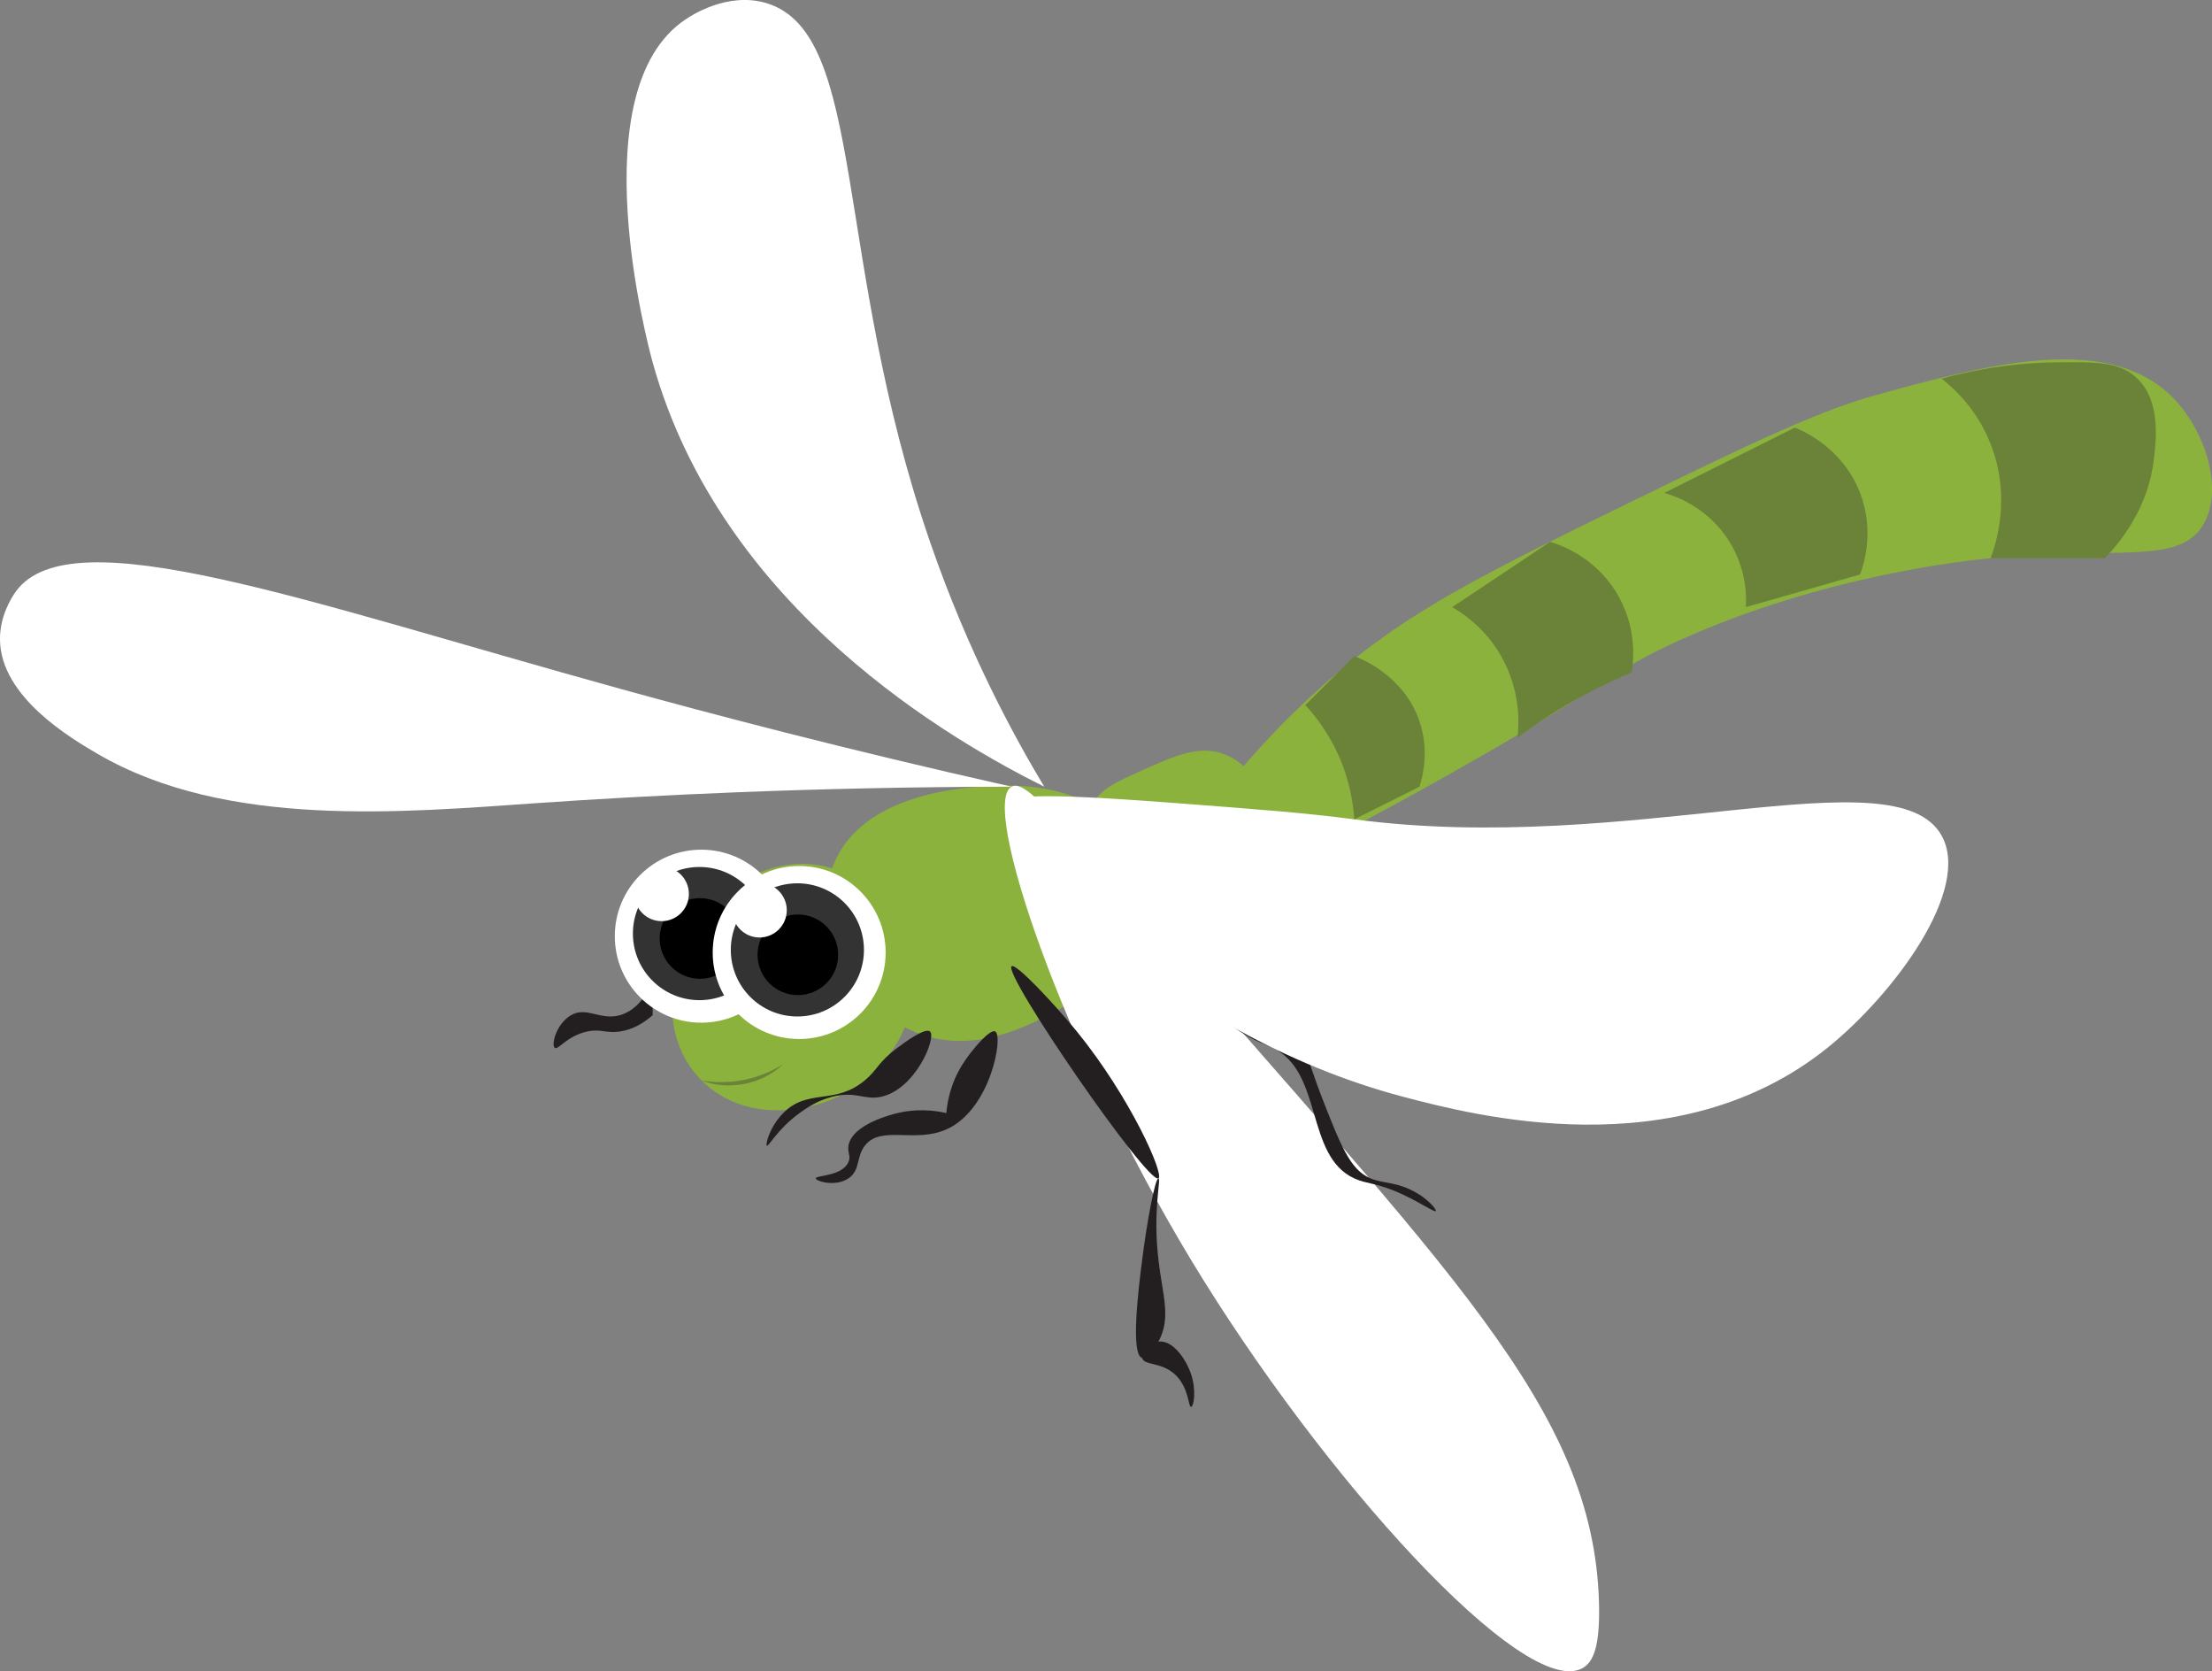 <?xml version="1.0" encoding="UTF-8"?>
<svg id="Layer_2" data-name="Layer 2" xmlns="http://www.w3.org/2000/svg" viewBox="0 0 135.57 102.4">
  <rect x="0" y="0" width="135.57" height="102.4" fill="#808080" stroke="none"/>
  <defs>
    <style>
      .cls-1 {
        fill: #fff;
      }

      .cls-2 {
        fill: #231f20;
      }

      .cls-3 {
        fill: #333;
      }

      .cls-4 {
        fill: #6b8338;
      }

      .cls-5 {
        fill: #8cb23e;
      }
    </style>
  </defs>
  <g id="Layer_1-2" data-name="Layer 1">
    <g>
      <path class="cls-5" d="M51,53.2c1.55-4.38,7.47-4.87,9-5,1.33-.11,6.47-.54,9,3,.12.16,2.05,2.97,1,6-.7,2.02-2.34,3.02-4,4-2.4,1.42-6.18,3.64-10,2-3.61-1.55-6.35-6.18-5-10Z"/>
      <path class="cls-5" d="M56,59.7c.28,3.86-2.69,6.26-3,6.5-2.62,2.05-7.2,2.8-10,0-2.8-2.81-2.01-7.37,0-10,1.53-2,4.63-4.01,8-3,2.98.89,4.8,3.73,5,6.5Z"/>
      <path class="cls-5" d="M67,49.2c.55-.9,1.41-1.29,3-2,1.99-.89,3.47-1.56,5-1,1.92.7,3.01,3.01,3,5-.02,3.01-2.56,4.71-3,5-.49.33-2.71,1.8-5,1-3.1-1.09-4.43-5.68-3-8Z"/>
      <path class="cls-5" d="M76,47.2c1.29-1.52,3.28-3.7,6-6,3.68-3.11,7.1-5.12,15-9,9.42-4.62,14.13-6.94,18-8,6.53-1.8,13.97-3.84,18,0,2.18,2.07,3.34,5.85,2,8-1.52,2.43-5.28,1.26-13,2-1.44.14-10.18,1.04-19,5-3.9,1.75-4.02,2.4-12,7-5.43,3.13-9.98,5.49-13,7-.67-2-1.33-4-2-6Z"/>
      <path class="cls-1" d="M62,48.2c-1.96,1.06,3.21,16.11,11,29,8.03,13.29,20.47,27.01,24,25,.67-.38,1.07-1.36,1-4-.33-11.98-9.38-20.44-28-42-5.32-6.16-7.16-8.46-8-8Z"/>
      <path class="cls-2" d="M74,61.2c.16-.25,1.62.39,3,1,1.1.49,1.65.73,2,1,1.1.85,1.14,1.79,2,4,1.17,2.99,1.75,4.48,3,5,.87.36,1.69.17,3,1,.59.37,1.06.92,1,1-.07.1-.87-.47-2-1-1.62-.76-2.2-.63-3-1-3.02-1.39-1.89-6.52-5-8-.45-.22-1.08-.39-2-1-1.08-.72-2.16-1.76-2-2Z"/>
      <path class="cls-1" d="M62,49.2c-1.37,2.56,9.46,14.17,24,18,4.31,1.13,16.77,4.42,26-3,4.06-3.27,8.84-9.68,7-13-2.83-5.1-19.07,1.25-36-1-2.89-.38-5.6-.59-11-1-9.22-.7-9.79-.39-10,0Z"/>
      <path class="cls-1" d="M64,48.2c-1.81-3.01-4.65-8.18-7-15C51.01,15.83,53.12,2.08,47,.2c-2.4-.74-4.68.78-5,1-6.47,4.34-2.3,19.92-2,21,4.21,15.17,18.46,23.24,24,26Z"/>
      <path class="cls-1" d="M62,48.2c-10.34-2.32-18.6-4.51-24-6C18.64,36.85,4.43,31.64,1,36.2.66,36.66-.02,37.8,0,39.2c.04,3.53,4.41,6.07,6,7,7.87,4.58,18.64,3.58,27,3,6.57-.45,16.47-.98,29-1Z"/>
      <path class="cls-4" d="M80,43.2c.59.64,1.37,1.63,2,3,.73,1.61.94,3.06,1,4,1.33-.67,2.67-1.33,4-2,.19-.59.61-2.18,0-4-.96-2.83-3.63-3.86-4-4l-3,3Z"/>
      <path class="cls-4" d="M93,45.2c.09-.73.24-2.83-1-5-.98-1.72-2.34-2.62-3-3,2-1.33,4-2.67,6-4,.52.15,2.62.83,4,3,1.42,2.23,1.09,4.48,1,5-1.22.51-2.57,1.16-4,2-1.13.66-2.13,1.34-3,2Z"/>
      <path class="cls-4" d="M102,30.2c.53.15,2.66.82,4,3,1.05,1.7,1.04,3.37,1,4,2.33-.67,4.67-1.33,7-2,.2-.52.92-2.61,0-5-1.08-2.8-3.58-3.84-4-4-1.33.67-2.67,1.33-4,2s-2.67,1.33-4,2Z"/>
      <path class="cls-4" d="M119,23.2c.74.58,2.16,1.86,3,4,1.3,3.29.29,6.24,0,7h7c.93-.96,2.64-3.02,3-6,.15-1.22.44-3.59-1-5-1.05-1.03-2.48-1.03-5-1-1.66.02-4.09.2-7,1Z"/>
      <path class="cls-2" d="M62,59.2c-.57.45,8.35,13.39,9,13,.37-.22-1.7-4.94-5-9-1.38-1.69-3.74-4.21-4-4Z"/>
      <path class="cls-2" d="M71,72.2c-.21-.02-.72,2.75-1,5-.22,1.74-.73,5.8,0,6,.39.1.97-.95,1-1,.8-1.47.25-2.83,0-5-.36-3.04.18-4.98,0-5Z"/>
      <path class="cls-2" d="M70,83.2c.11.48,1.15.23,2,1,.88.8.82,2.02,1,2,.17-.02.33-1.02,0-2-.29-.87-1.09-2.11-2-2-.55.07-1.08.63-1,1Z"/>
      <path class="cls-2" d="M40,62.2c-.63.56-1.3.89-2,1-.86.13-1.15-.18-2,0-1.25.26-1.79,1.16-2,1-.23-.18.09-1.47,1-2,.95-.55,1.8.34,3,0,.6-.17,1.34-.65,2-2"/>
      <path class="cls-2" d="M50,72.2c0,.17,1.19.54,2,0,.74-.5.46-1.29,1-2,.99-1.28,3.05-.14,5-1,2.7-1.19,3.51-5.7,3-6-.32-.19-1.45,1.13-2,2-.78,1.23-.95,2.41-1,3-1.35-.31-2.41-.14-3,0-.29.07-2.78.67-3,2-.07.44.17.62,0,1-.4.89-2.01.8-2,1Z"/>
      <path class="cls-2" d="M47,70.2c.1.07.66-1.03,2-2,.39-.28,1.06-.76,2-1,1.45-.37,1.96.22,3,0,2.1-.45,3.41-3.62,3-4-.29-.27-1.6.7-2,1-1.2.89-1.21,1.34-2,2-1.84,1.53-3.48.46-5,2-.84.85-1.1,1.94-1,2Z"/>
      <path class="cls-4" d="M48,65.2c-1.28,1.24-3.34,1.65-5,1,1.75.29,3.5-.05,5-1h0Z"/>
      <circle class="cls-1" cx="42.98" cy="57.36" r="5.3"/>
      <circle class="cls-3" cx="42.87" cy="57.2" r="4.08"/>
      <circle cx="42.9" cy="57.5" r="2.47"/>
      <circle class="cls-1" cx="40.55" cy="54.77" r="1.67"/>
      <circle class="cls-1" cx="48.98" cy="58.36" r="5.3"/>
      <circle class="cls-3" cx="48.87" cy="58.2" r="4.08"/>
      <circle cx="48.9" cy="58.5" r="2.47"/>
      <circle class="cls-1" cx="46.55" cy="55.77" r="1.67"/>
    </g>
  </g>
</svg>